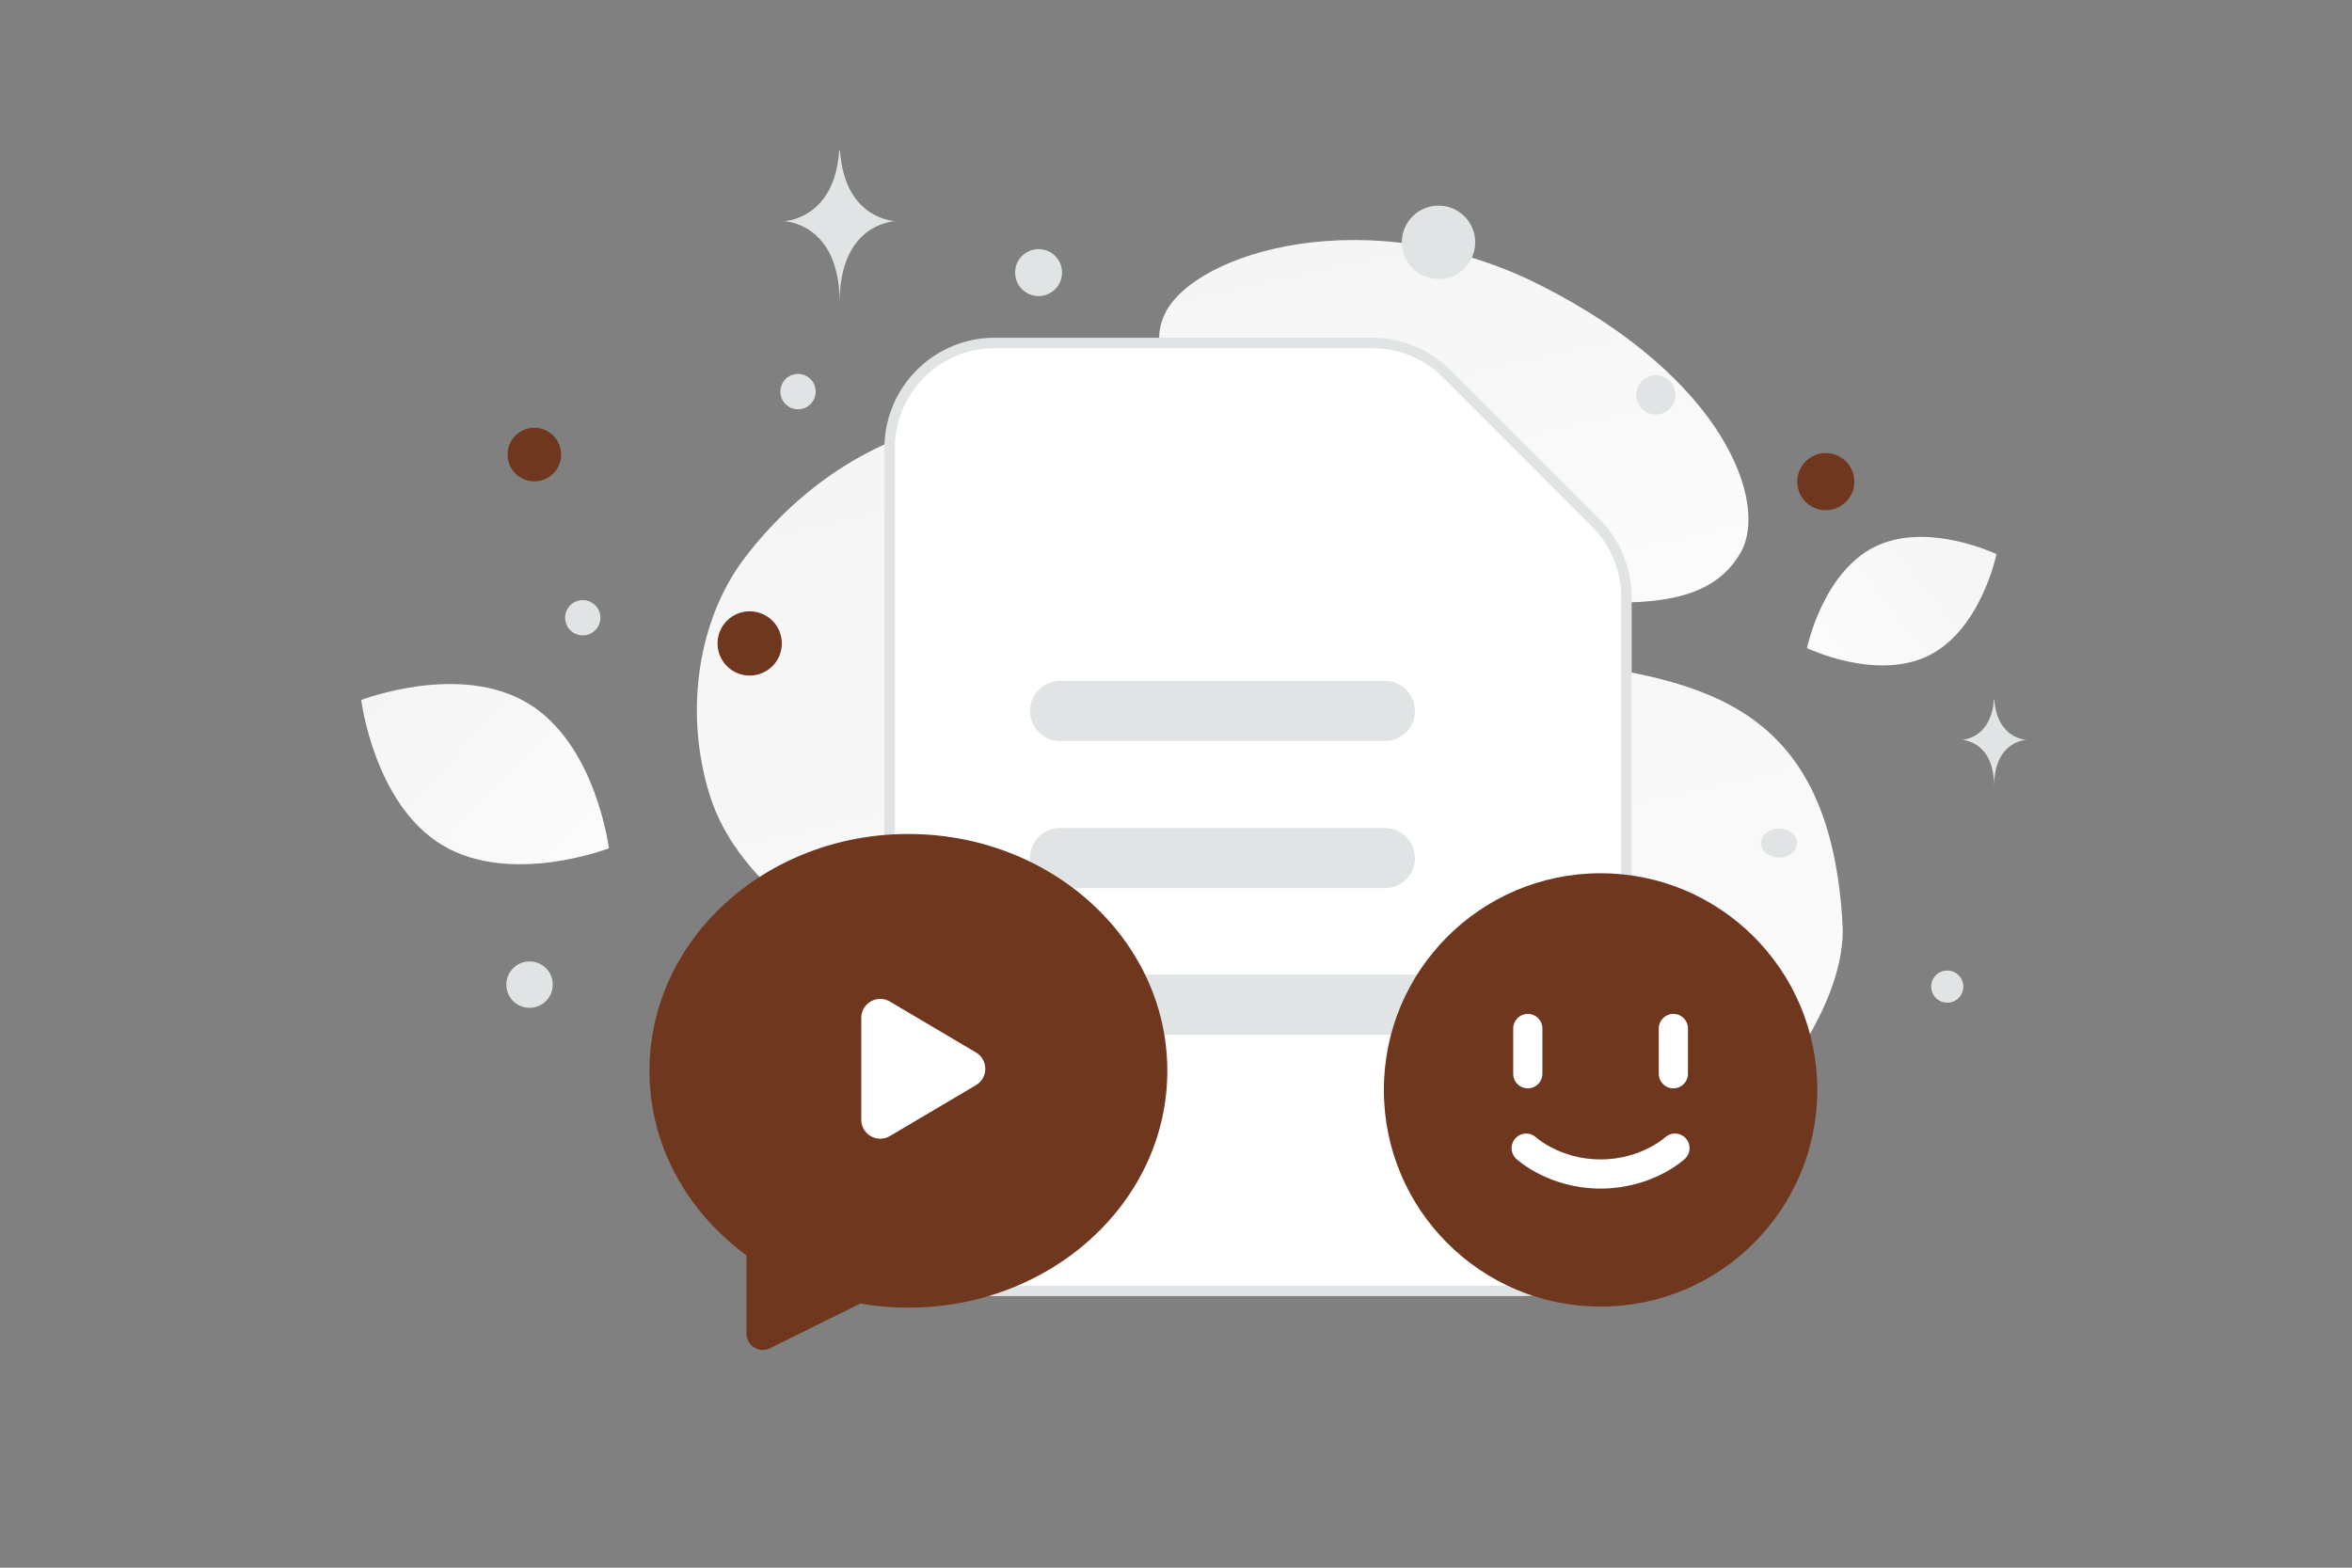 <svg width="900" height="600" viewBox="0 0 900 600" fill="none" xmlns="http://www.w3.org/2000/svg"><rect x="0" y="0" width="900" height="600" fill="#808080" stroke="none"/><path fill="transparent" d="M0 0h900v600H0z"/><path d="M705.066 353.977c3.084 56.834-108.031 172.399-244.988 129.625-63.697-19.896-58.302-52.918-106.737-96.44-28.87-25.938-70.351-45.553-81.888-83.258-9.967-32.544-3.855-67.525 13.424-90.277 38.86-51.169 117.311-86.208 194.61-5.587 77.299 80.622 217.608-.642 225.579 145.937z" fill="url(#a)"/><path d="M666.196 211.238c-10.628 18.968-33.905 21.575-71.197 17.97-28.046-2.716-53.622-4.818-81.671-20.11-19.631-10.696-35.171-25.167-46.514-39.222-12.291-15.227-29.446-32.604-21.036-49.868 11.557-23.716 78.393-43.69 143.293-11.026 71.292 35.891 87.523 83.717 77.125 102.256z" fill="url(#b)"/><path d="M738.044 250.895c-20.023 9.933-46.598-2.839-46.598-2.839s5.906-28.869 25.939-38.787c20.023-9.933 46.588 2.825 46.588 2.825s-5.907 28.869-25.929 38.801z" fill="url(#c)"/><path d="M169.297 323.486c26.162 15.68 63.696 1.185 63.696 1.185s-4.908-39.912-31.086-55.574c-26.162-15.68-63.68-1.203-63.68-1.203s4.908 39.912 31.07 55.592z" fill="url(#d)"/><circle cx="698.647" cy="184.339" r="10.933" transform="rotate(180 698.647 184.339)" fill="#6f381e"/><circle cx="286.869" cy="246.267" r="12.299" transform="rotate(180 286.869 246.267)" fill="#6f381e"/><circle r="10.249" transform="matrix(-1 0 0 1 204.47 173.975)" fill="#6f381e"/><circle r="4.783" transform="matrix(-1 0 0 1 604.884 227.272)" fill="#6f381e"/><circle r="6.15" transform="matrix(-1 0 0 1 745.122 377.606)" fill="#E1E4E5"/><circle r="8.883" transform="matrix(-1 0 0 1 202.637 376.845)" fill="#E1E4E5"/><circle r="6.761" transform="matrix(-1 0 0 1 305.363 149.877)" fill="#E1E4E5"/><circle r="7.516" transform="matrix(-1 0 0 1 633.595 151.132)" fill="#E1E4E5"/><circle r="6.75" transform="scale(1 -1) rotate(-75 -42.564 -263.517)" fill="#E1E4E5"/><circle r="8.979" transform="matrix(-1 0 0 1 397.416 104.324)" fill="#E1E4E5"/><ellipse rx="6.907" ry="5.526" transform="matrix(-1 0 0 1 680.732 322.68)" fill="#E1E4E5"/><circle r="14.047" transform="scale(1 -1) rotate(-75 214.793 -405.056)" fill="#E1E4E5"/><path d="M762.963 267.772h.181c1.07 15.16 12.345 15.393 12.345 15.393s-12.433.243-12.433 17.76c0-17.517-12.433-17.76-12.433-17.76s11.27-.233 12.34-15.393zM321.118 57.705h.311c1.843 26.53 21.26 26.938 21.26 26.938s-21.412.425-21.412 31.081c0-30.656-21.412-31.08-21.412-31.08s19.41-.409 21.253-26.94z" fill="#E1E4E5"/><path fill-rule="evenodd" clip-rule="evenodd" d="m610.565 200.068-56.951-57.002a40.27 40.27 0 0 0-28.476-11.811H380.705c-22.253 0-40.277 18.039-40.277 40.312v282.188c0 22.273 18.024 40.313 40.277 40.313H582.09c22.253 0 40.276-18.04 40.276-40.313V228.569a40.344 40.344 0 0 0-11.801-28.501z" fill="#fff" stroke="#E1E4E5" stroke-width="4"/><path d="M405.633 272.091h124.298m-124.298 56.306h124.298m-124.562 56.115h139.866" stroke="#E1E4E5" stroke-width="23" stroke-linecap="round" stroke-linejoin="round"/><path fill-rule="evenodd" clip-rule="evenodd" d="M529.54 417.147c0-45.802 37.123-82.926 82.926-82.926 45.802 0 82.926 37.124 82.926 82.926m0 0c0 45.803-37.124 82.927-82.926 82.927-45.803 0-82.926-37.124-82.926-82.927" fill="#6f381e"/><path d="M584.618 393.631v17.328m55.697-17.328v17.328m.62 28.467s-10.679 9.902-28.467 9.902c-17.796 0-28.468-9.902-28.468-9.902" stroke="#fff" stroke-width="11.167" stroke-linecap="round" stroke-linejoin="round"/><path fill-rule="evenodd" clip-rule="evenodd" d="M254.769 409.835c0 27.673 14.646 52.035 37.12 67.393-.01 8.818.011 20.7.011 33.17l36.419-18.019a102.025 102.025 0 0 0 19.277 1.846c51.076 0 92.828-37.574 92.828-84.39s-41.752-84.391-92.828-84.391-92.827 37.575-92.827 84.391z" fill="#6f381e" stroke="#6f381e" stroke-width="12.5" stroke-linecap="round" stroke-linejoin="round"/><path fill-rule="evenodd" clip-rule="evenodd" d="m340.512 383.327 32.954 19.494c4.745 2.805 4.745 9.675 0 12.49l-32.954 19.494c-4.837 2.857-10.943-.629-10.943-6.24v-38.987c0-5.632 6.106-9.118 10.943-6.251z" fill="#fff"/><defs><linearGradient id="a" x1="572.26" y1="694.65" x2="364.413" y2="-243.084" gradientUnits="userSpaceOnUse"><stop stop-color="#fff"/><stop offset="1" stop-color="#EEE"/></linearGradient><linearGradient id="b" x1="594.596" y1="334.172" x2="499.863" y2="-91.521" gradientUnits="userSpaceOnUse"><stop stop-color="#fff"/><stop offset="1" stop-color="#EEE"/></linearGradient><linearGradient id="c" x1="661.154" y1="281.877" x2="826.302" y2="151.244" gradientUnits="userSpaceOnUse"><stop stop-color="#fff"/><stop offset="1" stop-color="#EEE"/></linearGradient><linearGradient id="d" x1="270.537" y1="373.959" x2="60.028" y2="178.368" gradientUnits="userSpaceOnUse"><stop stop-color="#fff"/><stop offset="1" stop-color="#EEE"/></linearGradient></defs></svg>